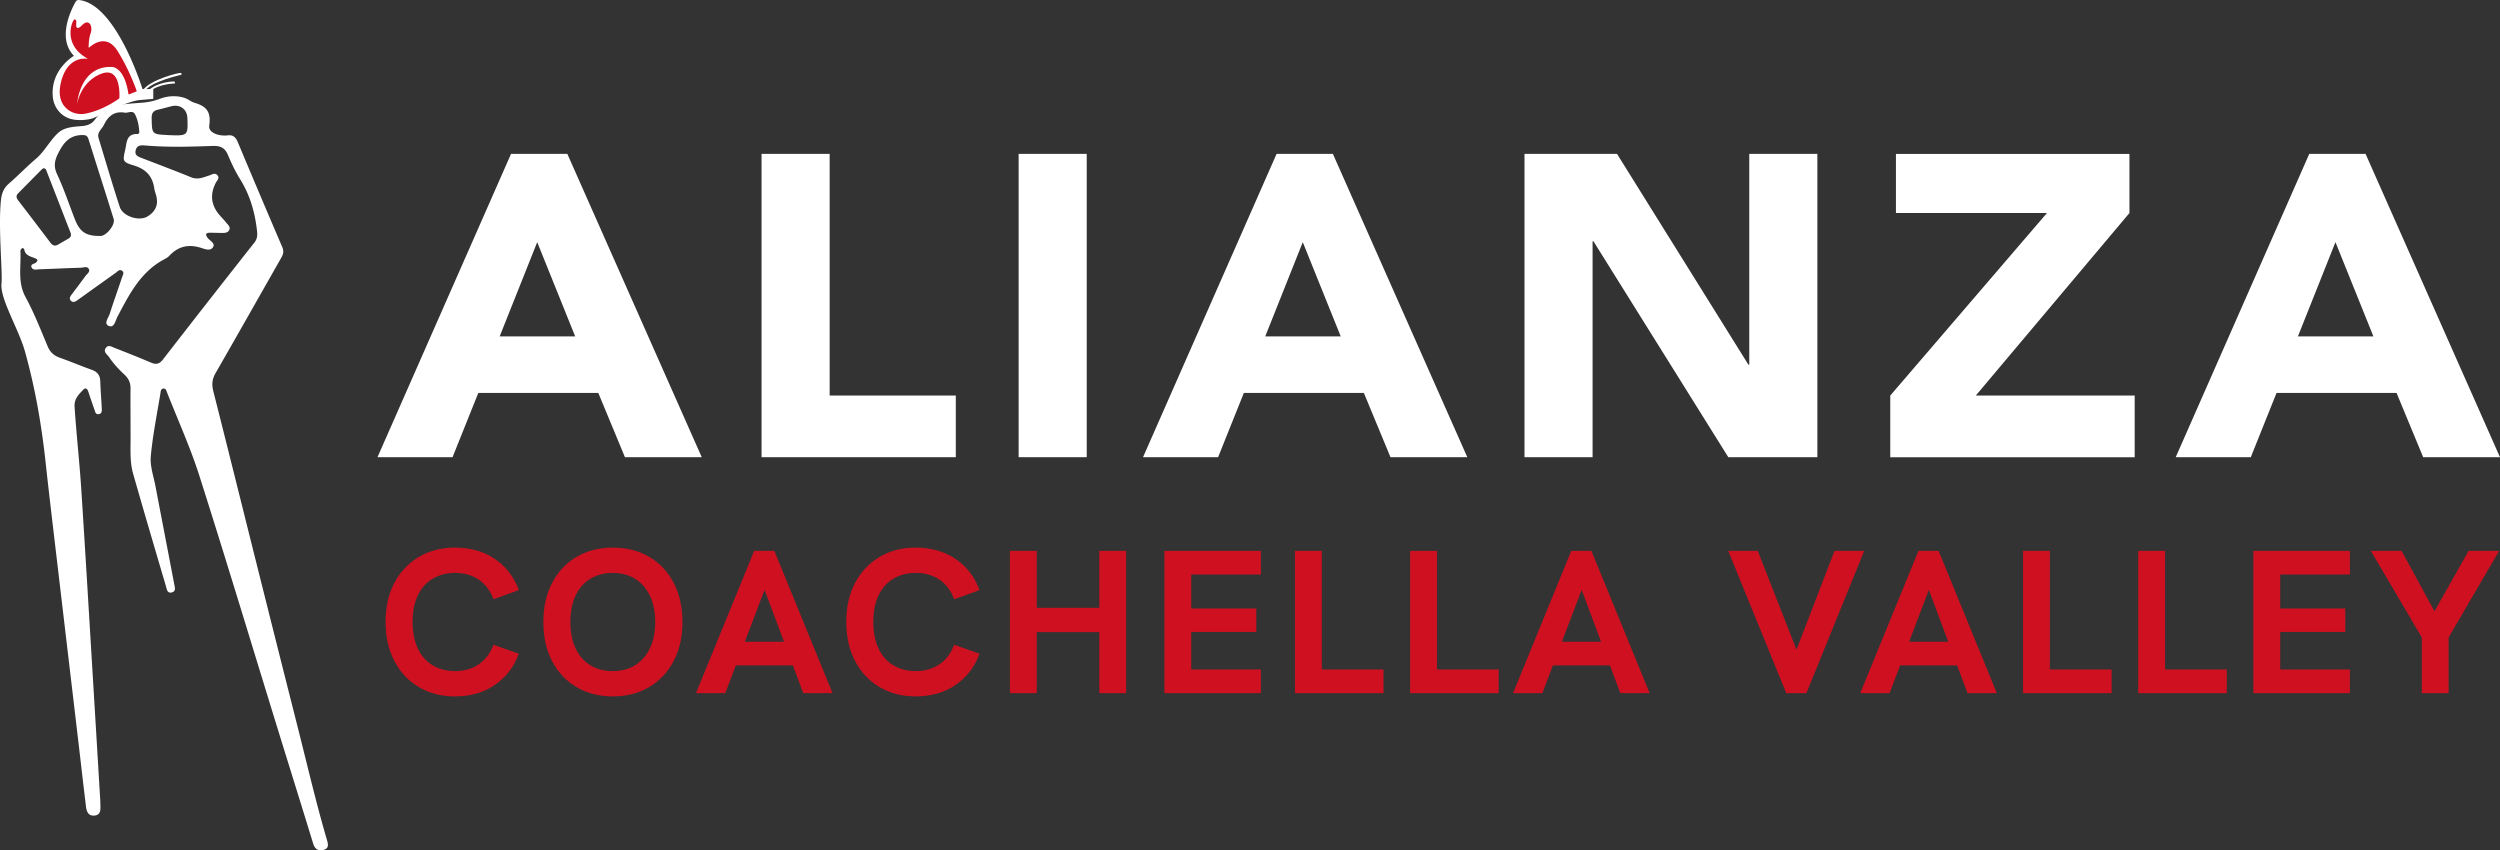 <svg xmlns="http://www.w3.org/2000/svg" width="344" height="117" fill="none">
  <rect width="100%" height="100%" fill="#333333" stroke="none"/>
  <g clip-path="url(#a)">
    <path fill="#ffffff" d="M70.318 21.175h7.747l18.498 41.74h-10.57l-3.664-8.844H65.813l-3.544 8.843H51.94zM73.92 33.32l-5.165 12.97h10.39zM104.791 21.175h9.369v33.25h17.358v8.49h-26.726zM140.164 21.175h9.369v41.74h-9.369zM175.657 21.175h7.748l18.498 41.74h-10.571l-3.663-8.844h-16.517l-3.543 8.843h-10.33zm3.604 12.145-5.165 12.97h10.39zM209.77 21.175h12.732l18.078 29.006h.12V21.175h9.369v41.74h-12.252L219.259 33.2h-.12v29.713h-9.369zM260.1 54.427l21.561-25.115H260.88v-8.135h32.131v8.135l-21.14 25.115h21.861v8.489H260.1zM317.755 21.175h7.747L344 62.915h-10.57l-3.663-8.844H313.25l-3.543 8.843h-10.33zm3.603 12.145-5.166 12.97h10.391z"/>
    <path fill="#CF1020" d="M62.61 95.825q-2.832 0-4.992-1.292-2.16-1.291-3.362-3.594t-1.201-5.364 1.2-5.35q1.202-2.29 3.363-3.581t4.992-1.292q3.176 0 5.478 1.558 2.304 1.56 3.304 4.284l-3.49 1.263q-.63-1.713-1.989-2.668t-3.303-.955q-1.774 0-3.104.815-1.33.814-2.031 2.316t-.701 3.609.701 3.622q.7 1.517 2.031 2.332 1.33.813 3.104.814 1.945 0 3.303-.955 1.359-.954 1.989-2.668l3.49 1.236q-1.003 2.723-3.303 4.296-2.303 1.573-5.48 1.574M84.323 95.825q-2.832 0-4.992-1.278-2.16-1.277-3.362-3.58t-1.201-5.364q0-3.09 1.2-5.392 1.202-2.303 3.363-3.581 2.16-1.277 4.992-1.277 2.86 0 5.02 1.277 2.16 1.278 3.362 3.58t1.201 5.393q0 3.06-1.215 5.364-1.217 2.302-3.377 3.58-2.16 1.277-4.991 1.278m-.029-3.482q1.83 0 3.132-.828 1.301-.829 2.017-2.346.716-1.516.716-3.566 0-2.079-.716-3.595t-2.017-2.346q-1.302-.828-3.132-.828-1.745 0-3.075.814-1.33.815-2.031 2.33-.701 1.518-.701 3.624 0 2.078.7 3.594.702 1.517 2.032 2.332 1.33.814 3.075.815M95.767 95.376l8.01-19.574h2.775l8.009 19.574h-4.033l-5.322-14.21-5.407 14.21zm5.264-3.82 1.144-3.257h6.008l1.201 3.257zM126.004 95.825q-2.832 0-4.992-1.292-2.159-1.291-3.362-3.594-1.201-2.303-1.201-5.364t1.201-5.35q1.203-2.29 3.362-3.581 2.16-1.291 4.992-1.292 3.176 0 5.479 1.558 2.303 1.56 3.304 4.284l-3.491 1.263q-.63-1.713-1.988-2.668-1.36-.955-3.304-.955-1.773 0-3.103.815-1.33.814-2.031 2.316-.703 1.502-.702 3.609 0 2.106.702 3.622.7 1.517 2.031 2.332 1.33.813 3.103.814 1.945 0 3.304-.955 1.359-.954 1.988-2.668l3.491 1.236q-1.003 2.723-3.304 4.296-2.303 1.573-5.479 1.574M138.965 95.376V75.802h3.69v7.835h8.611v-7.835h3.691v19.574h-3.691v-8.397h-8.611v8.397zM160.221 95.376V75.802h13.274v3.257h-9.584v4.662h8.954v3.229h-8.954v5.168h9.584v3.257zM178.188 95.376V75.802h3.69V92.12h8.497v3.257zM194.035 95.376V75.802h3.691V92.12h8.496v3.257zM208.196 95.376l8.01-19.574h2.775l8.01 19.574h-4.033l-5.322-14.21-5.407 14.21h-4.034zm5.265-3.82 1.144-3.257h6.007l1.202 3.257zM245.788 95.376l-7.981-19.574h4.062l5.921 15.108h-1.172l5.807-15.108h4.091l-7.953 19.574zM255.971 95.376l8.01-19.574h2.775l8.009 19.574h-4.033l-5.321-14.21-5.407 14.21zm5.264-3.82 1.144-3.257h6.008l1.201 3.257h-8.354zM278.371 95.376V75.802h3.691V92.12h8.496v3.257zM294.221 95.376V75.802h3.69V92.12h8.497v3.257zM310.068 95.376V75.802h13.275v3.257h-9.584v4.662h8.954v3.229h-8.954v5.168h9.584v3.257zM333.241 95.376v-7.667l-7.009-11.907h4.234l4.52 8.313 4.692-8.313h4.205l-6.951 11.907v7.667z"/>
    <path fill="#ffffff" d="M44.985 115.561c-1.497-5.097-2.696-10.269-4-15.415a9300 9300 0 0 1-5.295-21.03c-2.114-8.433-4.205-16.874-6.342-25.303-.23-.906-.16-1.649.31-2.467 3.032-5.272 6.019-10.569 9.03-15.852.276-.483.406-.904.16-1.474a1841 1841 0 0 1-6.13-14.468c-.268-.64-.637-1.022-1.368-.927-1.143.15-2.704-.322-2.56-1.33.252-1.789-.265-2.645-2.001-3.144-.29-.083-.56-.248-.819-.406-1.056-.642-2.674-.63-3.844-.196-1.77.655-2.41.534-4.309.721-1.605.158-2.607.255-3.495.824-.452.29-1.058 1.12-1.4 1.53-.322.386-.769.592-1.32.683-.718.117-2.08.055-3.092.615-1.214.672-2.3 2.862-3.5 3.873-1.309 1.101-2.491 2.346-3.785 3.467-.75.65-1.007 1.396-1.102 2.36-.377 3.794.25 9.799.083 11.389-.22 2.111 2.361 6.255 3.224 9.329C4.82 53.3 5.707 58.397 6.266 63.534c.575 5.277 1.216 10.547 1.836 15.82.88 7.478 1.767 14.954 2.649 22.431.361 3.066.709 6.135 1.081 9.2.081.669.311 1.324 1.177 1.237.944-.096.809-.945.803-1.626a9 9 0 0 0-.02-.525c-.328-5.457-.654-10.914-.986-16.37-.538-8.833-1.056-17.666-1.632-26.497-.244-3.746-.667-7.48-.914-11.227-.07-1.078.554-1.689 1.19-2.343.378-.39.582-.087.71.293q.411 1.233.84 2.46c.097.278.15.65.559.604.47-.05.46-.452.444-.788-.06-1.24-.17-2.48-.206-3.72-.024-.825-.382-1.317-1.176-1.6-1.476-.528-2.92-1.138-4.397-1.662-.811-.288-1.328-.755-1.665-1.559-.962-2.291-1.87-4.62-3.053-6.802-1.12-2.065-.583-4.19-.698-6.296a.5.5 0 0 1 .179-.369.223.223 0 0 1 .352.14c.13.787.798.935 1.398 1.168.305.118.61.255.232.61-.228.213-.803.212-.634.65.186.48.728.303 1.128.289 1.88-.062 3.758-.16 5.637-.21.385-.011.917-.268 1.136.194.178.373-.261.657-.479.951q-.876 1.189-1.767 2.367c-.232.307-.554.671-.26 1 .363.408.766.067 1.108-.179 1.704-1.218 3.405-2.441 5.113-3.654.234-.166.46-.492.798-.292.416.246.149.615.052.906-.557 1.68-1.163 3.344-1.697 5.032-.176.554-.873 1.361-.139 1.68.758.33.912-.733 1.179-1.235 1.63-3.076 3.175-6.203 6.49-7.95.235-.125.48-.266.656-.456 1.21-1.309 2.634-1.644 4.354-1.108.532.166 1.33.517 1.69-.124.29-.52-.468-.848-.77-1.253-.322-.43-.288-.692.315-.696.538-.004 1.074.024 1.611.026.385.002.806.02 1.03-.36.245-.42-.103-.706-.336-.99-.287-.353-.598-.686-.901-1.026q-1.87-2.09-.564-4.567c.153-.291.558-.592.189-1.001-.354-.392-.729-.083-1.054.017-.835.259-1.609.654-2.546.272-2.3-.936-4.628-1.811-6.945-2.708-.456-.177-.836-.38-.697-.98.138-.602.51-.76 1.207-.699 3.12.277 6.26.183 9.393.072 1.057-.038 1.68.254 2.086 1.213.49 1.158 1.022 2.297 1.69 3.366 1.307 2.096 1.983 4.369 2.284 6.769.084.669.19 1.299-.306 1.927a2634 2634 0 0 0-12.606 16.12c-.495.638-.953.712-1.659.41-1.65-.706-3.32-1.365-4.993-2.016-.394-.153-.876-.505-1.23.047-.338.527.233.858.476 1.219.588.876 1.302 1.658 2.078 2.378.617.572.883 1.152.875 1.942-.023 2.447.017 4.896.003 7.344-.01 1.472-.055 2.956.351 4.38 1.48 5.177 3 10.342 4.526 15.506.115.39.163 1.023.84.82.553-.165.378-.681.304-1.068-.856-4.511-1.734-9.02-2.591-13.532-.26-1.365-.768-2.766-.646-4.106.264-2.917.859-5.806 1.33-8.705.039-.24.03-.563.374-.621.366-.062.424.25.517.487 1.5 3.822 3.211 7.58 4.455 11.48 3.661 11.48 7.135 23.016 10.687 34.53 1.654 5.362 3.331 10.717 4.972 16.083.236.769.697 1.085 1.44.889.783-.207.629-.817.463-1.383zm-35.6-82.706q-.695.395-1.386.799c-.455.265-.776.118-1.074-.277a942 942 0 0 0-4.408-5.784c-.262-.341-.363-.648-.02-.994 1.071-1.079 2.135-2.164 3.205-3.244.078-.079.18-.136.266-.2.323-.02.385.247.457.43 1.1 2.805 2.182 5.617 3.277 8.424.153.392.03.65-.318.847zm4.443-.385c-2.037.015-2.852-.543-3.574-2.422-.783-2.037-1.482-4.114-2.404-6.089-.558-1.197-.276-2.065.294-3.13.695-1.306 1.508-2.206 3.107-2.245.505-.013.77.06.927.562 1.145 3.664 2.327 7.317 3.462 10.983.247.798-.998 2.335-1.812 2.341m5.121-14.031c-1.6-.06-1.495 1.208-1.717 2.167-.364 1.569-.372 1.692 1.2 2.166 1.665.503 2.555 1.49 2.794 3.135.042.296.141.585.228.873q.594 1.965-1.187 3.02c-1.14.675-3.36-.023-3.784-1.316-1.03-3.15-1.963-6.329-2.923-9.5-.237-.782.46-1.22.746-1.81.581-1.204 1.44-1.935 2.918-1.663.444.02 1.056-.354 1.346.205.398.768.554 1.63.6 2.496.005.076-.146.23-.22.227m4.374.16-.23-.014c-2.211-.115-2.178-.116-2.225-2.323-.014-.7.229-1.033.89-1.178.631-.136 1.25-.328 1.88-.476 1.155-.27 2.092.435 2.143 1.598.106 2.442.055 2.492-2.46 2.39z"/>
    <path fill="#ffffff" d="M12.175 16.423c.39-.063.766-.196 1.118-.372 1.224-.61 4.438-2.154 5.932-2.284l1.865-.162V12.26h-1.482S16.023.562 10.869.003a.47.47 0 0 0-.456.227c-.586 1.028-2.613 5.027-.238 7.453 0 0-3.29 1.883-2.904 5.69.147 1.456 1.173 2.712 2.626 3.033.607.135 1.356.167 2.279.017"/>
    <path fill="#ffffff" d="m19.824 12.626-.22-.134c.978-1.553 5.146-2.543 5.307-2.462.058.03.089.196.054.25-.023.035-4.22.886-5.14 2.346"/>
    <path fill="#ffffff" d="m20.578 12.65-.181-.182c1.273-1.22 3.543-1.309 3.653-1.239.005.004.026.26.026.26-.026.01-2.293.007-3.498 1.161"/>
    <path fill="#CF1020" d="m17.776 12.979.984-.394a.07.07 0 0 0 .043-.09c-.153-.437-1.096-3.055-2.649-5.513-1.54-2.438-3.53-.769-3.892-.432-.022.02-.06.006-.06-.025-.006-.273 0-1.196.277-1.966.328-.914-.22-2.099-1.207-1.076-.987 1.022-.768-.395-.768-.395s.053-.379-.232-.419c-.283-.04-1.821 3.41 1.773 5.392.017.01.012.037-.01.034-.518-.076-2.826-.205-3.653 3.261-.468 1.958.147 3.056.878 3.666.7.584 1.653.785 2.552.605.995-.2 2.67-.723 4.613-2.09 0 0 .366-4.493-2.499-3.383-2.864 1.11-3.311 4.142-3.311 4.142s.326-5.237 4.774-5.086c0 0 1.706-.09 2.284 3.71a.074.074 0 0 0 .1.059z"/>
  </g>
  <defs>
    <clipPath id="a">
      <path fill="#fff" d="M0 0h344v117H0z"/>
    </clipPath>
  </defs>
</svg>
